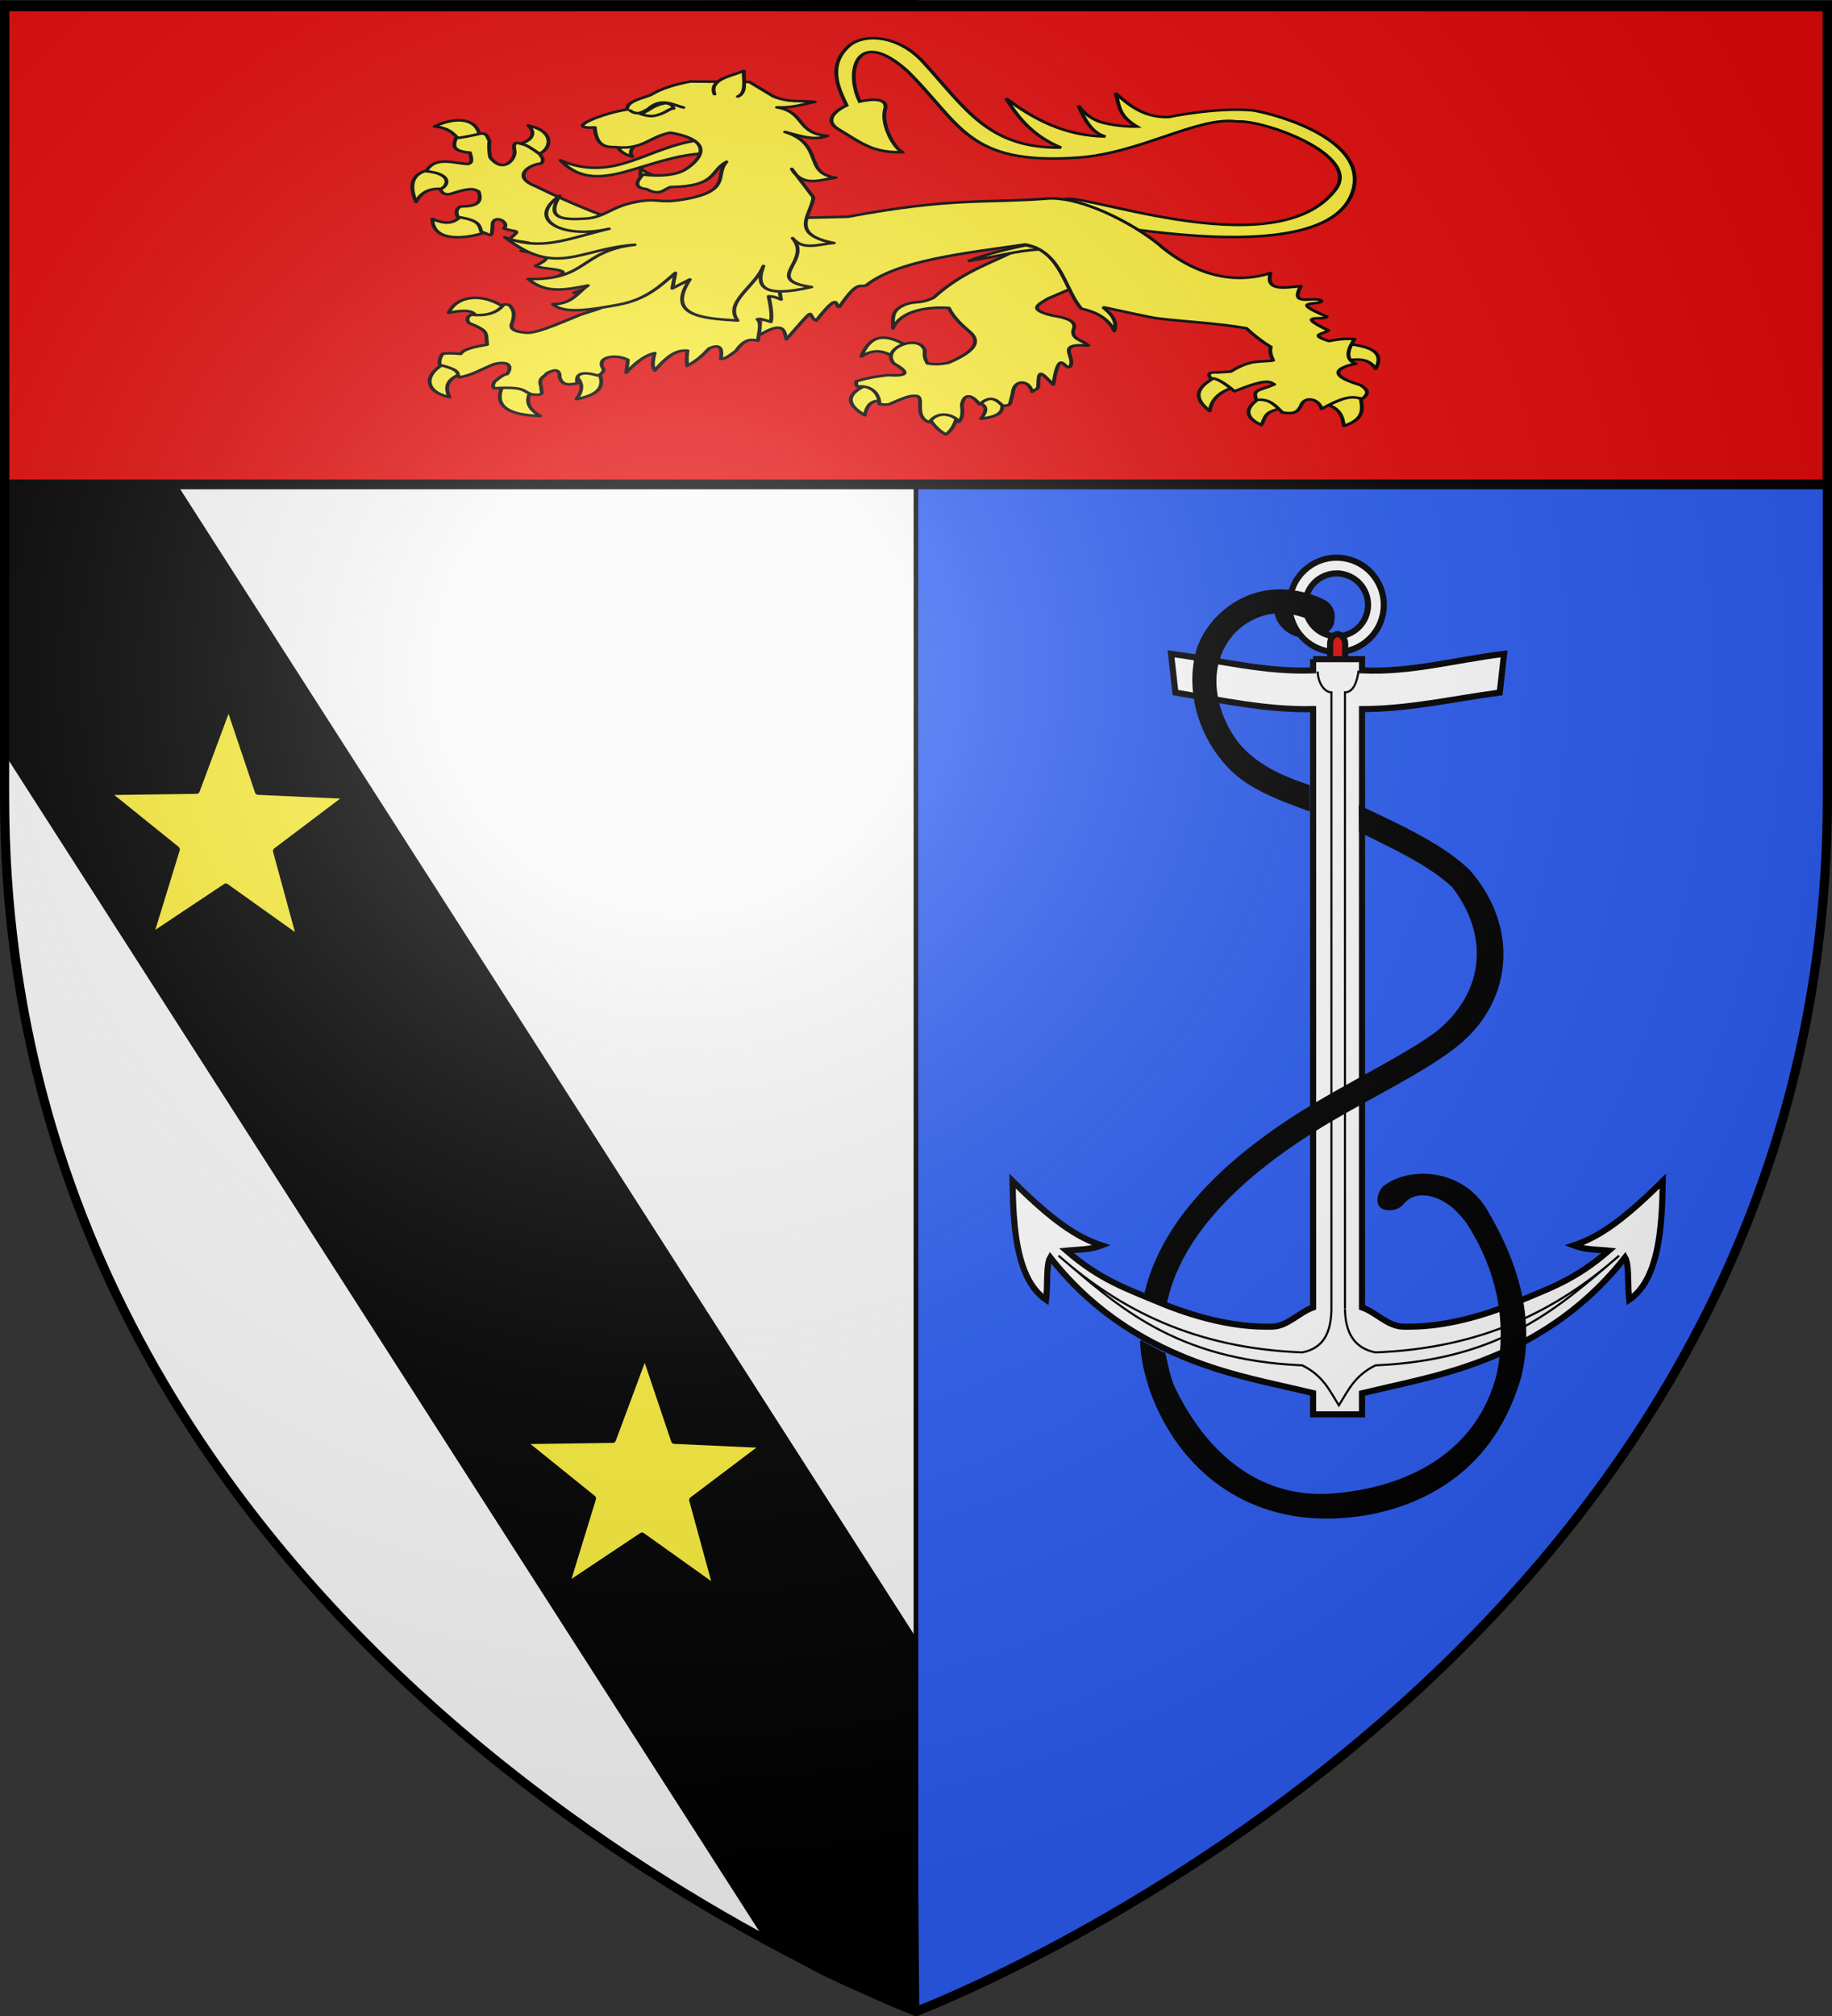 <?xml version="1.0" encoding="UTF-8" standalone="no"?>
<svg
   xmlns:dc="http://purl.org/dc/elements/1.1/"
   xmlns:cc="http://creativecommons.org/ns#"
   xmlns:rdf="http://www.w3.org/1999/02/22-rdf-syntax-ns#"
   xmlns:svg="http://www.w3.org/2000/svg"
   xmlns="http://www.w3.org/2000/svg"
   xmlns:xlink="http://www.w3.org/1999/xlink"
   xmlns:sodipodi="http://sodipodi.sourceforge.net/DTD/sodipodi-0.dtd"
   xmlns:inkscape="http://www.inkscape.org/namespaces/inkscape"
   height="660"
   width="600"
   version="1.0"
   id="svg2"
   sodipodi:version="0.32"
   inkscape:version="0.48.1 r9760"
   sodipodi:docname="Blason Monétay-sur-Allier.svg"
   inkscape:export-filename="/Users/olivier/Desktop/Blason Rouge/Blason_Vide_3D.png"
   inkscape:export-xdpi="144"
   inkscape:export-ydpi="144"
   inkscape:output_extension="org.inkscape.output.svg.inkscape">
  <rect width="100%" height="100%" fill="#333333" stroke="none"/>
  <sodipodi:namedview
     inkscape:window-height="712"
     inkscape:window-width="1024"
     inkscape:pageshadow="2"
     inkscape:pageopacity="0.0"
     guidetolerance="10.0"
     gridtolerance="10.0"
     objecttolerance="10.0"
     borderopacity="1.0"
     bordercolor="#666666"
     pagecolor="#ffffff"
     id="base"
     showgrid="false"
     height="660px"
     inkscape:zoom="0.74830219"
     inkscape:cx="299.91489"
     inkscape:cy="543.89763"
     inkscape:window-x="74"
     inkscape:window-y="1"
     inkscape:current-layer="g2408"
     showguides="true"
     inkscape:guide-bbox="true"
     inkscape:window-maximized="0" />
  <desc
     id="desc4">Flag of Canton of Valais (Wallis)</desc>
  <defs
     id="defs6">
    <inkscape:perspective
       sodipodi:type="inkscape:persp3d"
       inkscape:vp_x="0 : 330 : 1"
       inkscape:vp_y="0 : 1000 : 0"
       inkscape:vp_z="600 : 330 : 1"
       inkscape:persp3d-origin="300 : 220 : 1"
       id="perspective35" />
    <linearGradient
       id="linearGradient2893">
      <stop
         style="stop-color:white;stop-opacity:0.314;"
         offset="0"
         id="stop2895" />
      <stop
         id="stop2897"
         offset="0.19"
         style="stop-color:white;stop-opacity:0.251;" />
      <stop
         style="stop-color:#6b6b6b;stop-opacity:0.125;"
         offset="0.6"
         id="stop2901" />
      <stop
         style="stop-color:black;stop-opacity:0.125;"
         offset="1"
         id="stop2899" />
    </linearGradient>
    <linearGradient
       id="linearGradient2885">
      <stop
         id="stop2887"
         offset="0"
         style="stop-color:white;stop-opacity:1;" />
      <stop
         style="stop-color:white;stop-opacity:1;"
         offset="0.229"
         id="stop2891" />
      <stop
         id="stop2889"
         offset="1"
         style="stop-color:black;stop-opacity:1;" />
    </linearGradient>
    <linearGradient
       id="linearGradient2955">
      <stop
         id="stop2867"
         offset="0"
         style="stop-color:#fd0000;stop-opacity:1;" />
      <stop
         style="stop-color:#e77275;stop-opacity:0.659;"
         offset="0.5"
         id="stop2873" />
      <stop
         style="stop-color:black;stop-opacity:0.323;"
         offset="1"
         id="stop2959" />
    </linearGradient>
    <radialGradient
       inkscape:collect="always"
       xlink:href="#linearGradient2955"
       id="radialGradient2961"
       cx="225.524"
       cy="218.901"
       fx="225.524"
       fy="218.901"
       r="300"
       gradientTransform="matrix(-4.167939e-4,2.183,-1.884,-3.599562e-4,615.597,-289.121)"
       gradientUnits="userSpaceOnUse" />
    <polygon
       id="star"
       transform="scale(53,53)"
       points="0,-1 0.588,0.809 -0.951,-0.309 0.951,-0.309 -0.588,0.809 0,-1 " />
    <clipPath
       id="clip">
      <path
         d="M 0,-200 L 0,600 L 300,600 L 300,-200 L 0,-200 z "
         id="path10" />
    </clipPath>
    <radialGradient
       inkscape:collect="always"
       xlink:href="#linearGradient2955"
       id="radialGradient1911"
       gradientUnits="userSpaceOnUse"
       gradientTransform="matrix(-4.167939e-4,2.183,-1.884,-3.599562e-4,615.597,-289.121)"
       cx="225.524"
       cy="218.901"
       fx="225.524"
       fy="218.901"
       r="300" />
    <radialGradient
       inkscape:collect="always"
       xlink:href="#linearGradient2955"
       id="radialGradient2865"
       gradientUnits="userSpaceOnUse"
       gradientTransform="matrix(0,1.749,-1.593,-1.049767e-7,551.788,-191.29)"
       cx="225.524"
       cy="218.901"
       fx="225.524"
       fy="218.901"
       r="300" />
    <radialGradient
       inkscape:collect="always"
       xlink:href="#linearGradient2955"
       id="radialGradient2871"
       gradientUnits="userSpaceOnUse"
       gradientTransform="matrix(0,1.386,-1.323,-5.741131e-8,-158.082,-109.541)"
       cx="225.524"
       cy="218.901"
       fx="225.524"
       fy="218.901"
       r="300" />
    <radialGradient
       inkscape:collect="always"
       xlink:href="#linearGradient2893"
       id="radialGradient3163"
       gradientUnits="userSpaceOnUse"
       gradientTransform="matrix(1.353,0,0,1.349,-77.629,-85.747)"
       cx="221.445"
       cy="226.331"
       fx="221.445"
       fy="226.331"
       r="300" />
    <inkscape:perspective
       sodipodi:type="inkscape:persp3d"
       inkscape:vp_x="0 : 330 : 1"
       inkscape:vp_y="0 : 1000 : 0"
       inkscape:vp_z="600 : 330 : 1"
       inkscape:persp3d-origin="300 : 220 : 1"
       id="perspective2876" />
    <linearGradient
       id="linearGradient2878">
      <stop
         style="stop-color:#ffffff;stop-opacity:0.314"
         offset="0"
         id="stop2880" />
      <stop
         style="stop-color:#ffffff;stop-opacity:0.251"
         offset="0.19"
         id="stop2882" />
      <stop
         style="stop-color:#6b6b6b;stop-opacity:0.125"
         offset="0.6"
         id="stop2884" />
      <stop
         style="stop-color:#000000;stop-opacity:0.125"
         offset="1"
         id="stop2886" />
    </linearGradient>
    <radialGradient
       cx="285.186"
       cy="200.448"
       r="300"
       fx="285.186"
       fy="200.448"
       id="radialGradient2888"
       xlink:href="#linearGradient2893"
       gradientUnits="userSpaceOnUse"
       gradientTransform="matrix(1.551,0,0,1.35,-227.894,-51.264)" />
    <inkscape:perspective
       sodipodi:type="inkscape:persp3d"
       inkscape:vp_x="0 : 330 : 1"
       inkscape:vp_y="0 : 1000 : 0"
       inkscape:vp_z="600 : 330 : 1"
       inkscape:persp3d-origin="300 : 220 : 1"
       id="perspective204" />
    <linearGradient
       id="linearGradient3353">
      <stop
         style="stop-color:#ffffff;stop-opacity:0.314"
         offset="0"
         id="stop3355" />
      <stop
         style="stop-color:#ffffff;stop-opacity:0.251"
         offset="0.19"
         id="stop3357" />
      <stop
         style="stop-color:#6b6b6b;stop-opacity:0.125"
         offset="0.6"
         id="stop3359" />
      <stop
         style="stop-color:#000000;stop-opacity:0.125"
         offset="1"
         id="stop3361" />
    </linearGradient>
    <radialGradient
       cx="285.186"
       cy="200.448"
       r="300"
       fx="285.186"
       fy="200.448"
       id="radialGradient11919"
       xlink:href="#linearGradient2893"
       gradientUnits="userSpaceOnUse"
       gradientTransform="matrix(1.551,0,0,1.35,-227.894,-51.264)" />
    <inkscape:perspective
       id="perspective28"
       inkscape:persp3d-origin="174.71129 : 121.64757 : 1"
       inkscape:vp_z="349.42258 : 182.47136 : 1"
       inkscape:vp_y="0 : 1000 : 0"
       inkscape:vp_x="0 : 182.47136 : 1"
       sodipodi:type="inkscape:persp3d" />
    <inkscape:perspective
       id="perspective14"
       inkscape:persp3d-origin="372.04724 : 350.78739 : 1"
       inkscape:vp_z="744.09448 : 526.18109 : 1"
       inkscape:vp_y="0 : 1000 : 0"
       inkscape:vp_x="0 : 526.18109 : 1"
       sodipodi:type="inkscape:persp3d" />
    <radialGradient
       r="300"
       fy="226.331"
       fx="221.445"
       cy="226.331"
       cx="221.445"
       gradientTransform="matrix(1.353,0,0,1.349,-77.629,-85.747)"
       gradientUnits="userSpaceOnUse"
       id="radialGradient4883"
       xlink:href="#linearGradient2893"
       inkscape:collect="always" />
    <radialGradient
       r="300"
       fy="218.901"
       fx="225.524"
       cy="218.901"
       cx="225.524"
       gradientTransform="matrix(0,1.386,-1.323,-5.741131e-8,-158.082,-109.541)"
       gradientUnits="userSpaceOnUse"
       id="radialGradient4881"
       xlink:href="#linearGradient2955"
       inkscape:collect="always" />
    <radialGradient
       r="300"
       fy="218.901"
       fx="225.524"
       cy="218.901"
       cx="225.524"
       gradientTransform="matrix(0,1.749,-1.593,-1.049767e-7,551.788,-191.29)"
       gradientUnits="userSpaceOnUse"
       id="radialGradient4879"
       xlink:href="#linearGradient2955"
       inkscape:collect="always" />
    <radialGradient
       r="300"
       fy="218.901"
       fx="225.524"
       cy="218.901"
       cx="225.524"
       gradientTransform="matrix(-4.167939e-4,2.183,-1.884,-3.599562e-4,615.597,-289.121)"
       gradientUnits="userSpaceOnUse"
       id="radialGradient4877"
       xlink:href="#linearGradient2955"
       inkscape:collect="always" />
    <clipPath
       id="clipPath4873">
      <path
         id="path4875"
         d="M 0,-200 L 0,600 L 300,600 L 300,-200 L 0,-200 z " />
    </clipPath>
    <polygon
       points="0,-1 0.588,0.809 -0.951,-0.309 0.951,-0.309 -0.588,0.809 0,-1 "
       transform="scale(53,53)"
       id="polygon4871" />
    <radialGradient
       gradientUnits="userSpaceOnUse"
       gradientTransform="matrix(-4.167939e-4,2.183,-1.884,-3.599562e-4,615.597,-289.121)"
       r="300"
       fy="218.901"
       fx="225.524"
       cy="218.901"
       cx="225.524"
       id="radialGradient4869"
       xlink:href="#linearGradient2955"
       inkscape:collect="always" />
    <linearGradient
       id="linearGradient4861">
      <stop
         style="stop-color:#fd0000;stop-opacity:1;"
         offset="0"
         id="stop4863" />
      <stop
         id="stop4865"
         offset="0.5"
         style="stop-color:#e77275;stop-opacity:0.659;" />
      <stop
         id="stop4867"
         offset="1"
         style="stop-color:black;stop-opacity:0.323;" />
    </linearGradient>
    <linearGradient
       id="linearGradient4853">
      <stop
         style="stop-color:white;stop-opacity:1;"
         offset="0"
         id="stop4855" />
      <stop
         id="stop4857"
         offset="0.229"
         style="stop-color:white;stop-opacity:1;" />
      <stop
         style="stop-color:black;stop-opacity:1;"
         offset="1"
         id="stop4859" />
    </linearGradient>
    <linearGradient
       id="linearGradient4843">
      <stop
         id="stop4845"
         offset="0"
         style="stop-color:white;stop-opacity:0.314;" />
      <stop
         style="stop-color:white;stop-opacity:0.251;"
         offset="0.19"
         id="stop4847" />
      <stop
         id="stop4849"
         offset="0.6"
         style="stop-color:#6b6b6b;stop-opacity:0.125;" />
      <stop
         id="stop4851"
         offset="1"
         style="stop-color:black;stop-opacity:0.125;" />
    </linearGradient>
    <inkscape:perspective
       id="perspective41"
       inkscape:persp3d-origin="300 : 220 : 1"
       inkscape:vp_z="600 : 330 : 1"
       inkscape:vp_y="0 : 1000 : 0"
       inkscape:vp_x="0 : 330 : 1"
       sodipodi:type="inkscape:persp3d" />
    <inkscape:perspective
       id="perspective10"
       inkscape:persp3d-origin="372.04724 : 350.78739 : 1"
       inkscape:vp_z="744.09448 : 526.18109 : 1"
       inkscape:vp_y="0 : 1000 : 0"
       inkscape:vp_x="0 : 526.18109 : 1"
       sodipodi:type="inkscape:persp3d" />
    <radialGradient
       r="300"
       fy="226.331"
       fx="221.445"
       cy="226.331"
       cx="221.445"
       gradientTransform="matrix(1.353,0,0,1.349,-2142.719,-898.342)"
       gradientUnits="userSpaceOnUse"
       id="radialGradient2472"
       xlink:href="#linearGradient2893-3"
       inkscape:collect="always" />
    <radialGradient
       r="300"
       fy="226.331"
       fx="221.445"
       cy="226.331"
       cx="221.445"
       gradientTransform="matrix(1.353,0,0,1.349,-77.629,-85.747)"
       gradientUnits="userSpaceOnUse"
       id="radialGradient3163-7"
       xlink:href="#linearGradient2893-3"
       inkscape:collect="always" />
    <linearGradient
       id="linearGradient2893-3">
      <stop
         id="stop2895-1"
         offset="0"
         style="stop-color:white;stop-opacity:0.314;" />
      <stop
         style="stop-color:white;stop-opacity:0.251;"
         offset="0.19"
         id="stop2897-0" />
      <stop
         id="stop2901-1"
         offset="0.6"
         style="stop-color:#6b6b6b;stop-opacity:0.125;" />
      <stop
         id="stop2899-0"
         offset="1"
         style="stop-color:black;stop-opacity:0.125;" />
    </linearGradient>
    <inkscape:perspective
       id="perspective35-1"
       inkscape:persp3d-origin="300 : 220 : 1"
       inkscape:vp_z="600 : 330 : 1"
       inkscape:vp_y="0 : 1000 : 0"
       inkscape:vp_x="0 : 330 : 1"
       sodipodi:type="inkscape:persp3d" />
    <inkscape:perspective
       id="perspective22859"
       inkscape:persp3d-origin="372.04724 : 350.78739 : 1"
       inkscape:vp_z="744.09448 : 526.18109 : 1"
       inkscape:vp_y="0 : 1000 : 0"
       inkscape:vp_x="0 : 526.18109 : 1"
       sodipodi:type="inkscape:persp3d" />
    <inkscape:perspective
       id="perspective43"
       inkscape:persp3d-origin="313.28882 : 129.89576 : 1"
       inkscape:vp_z="626.57764 : 194.84364 : 1"
       inkscape:vp_y="0 : 1000 : 0"
       inkscape:vp_x="0 : 194.84364 : 1"
       sodipodi:type="inkscape:persp3d" />
  </defs>
  <g
     inkscape:groupmode="layer"
     id="layer3"
     inkscape:label="Fond écu"
     style="display:inline">
    <path
       id="path2855"
       style="fill:#f9f9f9;fill-opacity:1;fill-rule:evenodd;stroke:#000000;stroke-width:1.5;stroke-linecap:butt;stroke-linejoin:miter;stroke-opacity:1;stroke-miterlimit:4;stroke-dasharray:none"
       d="M 300,658.5 C 300,383.106 300,330.702 300,0.589 L 1.5,2.176 L 1.5,260.728 C 1.5,546.18 300,658.5 300,658.5 z"
       sodipodi:nodetypes="ccccc" />
    <g
       transform="matrix(1.455,0,0,1.378,-185.073,-415.312)"
       id="g3371"
       inkscape:label="Calque 1" />
    <path
       id="path4935"
       style="fill:#2b5df2;fill-opacity:1;fill-rule:evenodd;stroke:#000000;stroke-width:1.5;stroke-linecap:butt;stroke-linejoin:miter;stroke-miterlimit:4;stroke-dasharray:none;stroke-opacity:1;display:inline"
       d="M 300,659.25 C 300,383.856 300,331.452 300,1.339 L 598.5,2.926 L 598.5,261.478 C 598.5,546.93 300,659.25 300,659.25 z"
       sodipodi:nodetypes="ccccc" />
    <g
       id="layer1-0"
       inkscape:label="Calque 1"
       transform="matrix(1,0,0,1.067,0.004,-418.523)"
       style="fill:#e20909">
      <path
         id="rect2383"
         d="m 1.496,393.858 597.008,0 0,147.008 -597.008,0 0,-147.008 z"
         style="fill:#e20909;fill-opacity:1;fill-rule:nonzero;stroke:#020000;stroke-width:3;stroke-linecap:butt;stroke-miterlimit:4;stroke-opacity:1;stroke-dasharray:none"
         inkscape:connector-curvature="0" />
    </g>
    <g
       id="g150365"
       transform="translate(139.655,-135.319)">
      <g
         style="display:inline"
         inkscape:label="Fond écu"
         id="layer3-9" />
      <g
         inkscape:label="Meubles"
         id="layer4-4">
        <g
           id="g2408">
          <path
             style="fill:#000000;fill-rule:evenodd;stroke:#000000;stroke-width:1px;stroke-linecap:butt;stroke-linejoin:miter;stroke-opacity:1"
             d="m 278.274,335.496 c -0.027,3.367 4.311,8.52 10.218,8.135 0,0 6.647,-1.091 6.647,-1.587 0,-0.496 -7.738,-5.853 -7.738,-5.853 l -9.127,-0.694 z"
             id="path18538"
             sodipodi:nodetypes="ccscc"
             inkscape:connector-curvature="0" />
          <path
             style="fill:#ffffff;fill-opacity:1;stroke:#000000;stroke-width:2;stroke-miterlimit:4;stroke-opacity:1;stroke-dasharray:none"
             d="m 297.549,317.896 c -6.298,0.234 -12.093,4.341 -14.152,10.681 -2.635,8.115 1.827,16.846 9.942,19.481 l 0.022,0 c 8.11,2.618 16.804,-1.836 19.436,-9.942 2.635,-8.115 -1.805,-16.824 -9.92,-19.459 -1.775,-0.576 -3.566,-0.827 -5.329,-0.761 z m 0.694,5.15 c 1.012,0.012 2.032,0.186 3.045,0.515 5.402,1.754 8.36,7.563 6.606,12.965 -1.752,5.396 -7.543,8.349 -12.943,6.606 l -0.022,0 c -5.402,-1.754 -8.36,-7.563 -6.606,-12.965 1.425,-4.389 5.534,-7.174 9.92,-7.121 z"
             id="path9689"
             inkscape:connector-curvature="0" />
          <rect
             rx="2.461"
             ry="3.083"
             y="342.926"
             x="295.979"
             height="10.189"
             width="4.923"
             id="rect13605"
             style="fill:#e20909;fill-opacity:1;stroke:#000000;stroke-width:2;stroke-miterlimit:4;stroke-opacity:1;stroke-dasharray:none" />
          <path
             style="fill:#ffffff;fill-opacity:1;stroke:#000000;stroke-width:2;stroke-miterlimit:4;stroke-opacity:1;stroke-dasharray:none"
             d="m 290.411,351.112 0,3.68 c -15.886,0.625 -30.649,-3.326 -46.534,-5.415 l 1.425,12.674 c 15.41,2.536 29.699,5.764 45.109,5.415 l 0,195.87 c -4.728,1.699 -8.3,6.136 -13.347,6.302 -0.796,0.026 -1.618,0.006 -2.42,0 -0.802,-0.006 -1.612,-0.013 -2.42,-0.05 -11.307,-0.516 -23.062,-3.98 -33.627,-8.47 -9.298,-3.952 -18.033,-6.836 -28.989,-16.359 3.389,-0.363 7.632,-0.207 11.495,-1.714 -0.64,-0.207 -1.281,-0.459 -1.916,-0.706 -1.904,-0.739 -3.788,-1.62 -5.647,-2.672 -7.435,-4.217 -14.536,-10.734 -21.578,-17.696 0.061,3.527 0.137,7.308 0.403,11.091 0.661,9.462 2.386,18.953 7.26,24.754 0.488,0.58 1.01,1.111 1.563,1.613 0.56,0.512 1.132,0.988 1.765,1.412 0.542,-4.836 0.091,-9.84 0.907,-12.705 0.058,-0.18 0.084,-0.393 0.151,-0.555 0.085,-0.221 0.194,-0.42 0.303,-0.605 15.767,20.095 35.512,30.47 54.449,36.501 10.523,3.351 20.792,5.321 31.648,7.915 l 0,6.957 16.008,0 0,-6.907 c 10.873,-2.601 21.157,-4.608 31.698,-7.966 18.937,-6.031 38.682,-16.406 54.449,-36.501 0.108,0.185 0.217,0.384 0.303,0.605 0.067,0.162 0.093,0.374 0.151,0.555 0.817,2.865 0.365,7.869 0.907,12.705 0.632,-0.423 1.204,-0.9 1.765,-1.412 0.553,-0.502 1.075,-1.033 1.563,-1.613 4.874,-5.802 6.599,-15.293 7.26,-24.754 0.266,-3.783 0.342,-7.564 0.403,-11.091 -7.042,6.962 -14.143,13.479 -21.578,17.696 -1.859,1.052 -3.743,1.933 -5.647,2.672 -0.635,0.246 -1.276,0.499 -1.916,0.706 3.863,1.508 8.106,1.352 11.495,1.714 -10.956,9.523 -19.691,12.407 -28.989,16.359 -10.565,4.49 -22.32,7.954 -33.627,8.47 -0.808,0.037 -1.618,0.044 -2.42,0.05 -0.802,0.006 -1.624,0.026 -2.42,0 -5.059,-0.166 -8.658,-4.612 -13.397,-6.302 l 0,-195.87 c 15.41,-0.01 29.699,-3.356 45.109,-5.415 l 1.425,-12.674 c -15.886,1.935 -30.649,6.18 -46.534,5.415 l 0,-3.68 -16.008,0 z"
             id="rect9685"
             sodipodi:nodetypes="ccccccssssccscccssccscsccccscsccsscccsccssssccccccc"
             inkscape:connector-curvature="0" />
          <path
             style="fill:#ffffff;fill-rule:evenodd;stroke:#000000;stroke-width:0.7;stroke-linecap:butt;stroke-linejoin:miter;stroke-miterlimit:4;stroke-opacity:1;stroke-dasharray:none"
             d="m 296.407,563.82 0,0.285 c -0.175,7.456 -2.555,12.583 -9.562,13.966 -35.147,-1.337 -59.637,-13.935 -79.807,-31.673 19.403,16.486 37.959,34.106 79.807,35.913 6.845,3.356 8.978,8.282 11.992,13.111 3.015,-4.829 5.148,-9.756 11.992,-13.111 41.848,-1.807 60.404,-19.427 79.807,-35.913 -20.17,17.738 -44.66,30.337 -79.807,31.673 -7.007,-1.383 -9.814,-6.51 -9.989,-13.966 l 0,-0.285 m 0,-0.125 0,-201.717 c 2.944,-0.01 4.033,-3.897 4.46,-7.117 m -8.894,209.237 0,-202.12 c -2.404,-0.021 -4.462,-3.328 -4.503,-6.832"
             id="path11658"
             sodipodi:nodetypes="ccccccccccccccccc"
             inkscape:connector-curvature="0" />
          <path
             style="fill:#000000;fill-opacity:1;fill-rule:evenodd;stroke:#000000;stroke-width:1;stroke-linecap:butt;stroke-linejoin:miter;stroke-miterlimit:4;stroke-opacity:1;stroke-dasharray:none"
             d="m 241.996,561.998 c 0.18,-1.019 0.251,-1.048 0.495,-2.051 1.747,-7.205 5.114,-14.022 9.699,-20.54 10.275,-14.605 26.85,-27.396 44.656,-37.781 14.59,-8.51 28.145,-15.014 38.406,-22.594 20.564,-14.738 22.361,-40.234 5.906,-58.719 -5.898,-5.602 -14.139,-10.501 -25.583,-16.023 -3.159,-1.524 -6.072,-2.956 -9.737,-4.603 l 0.093,7.732 c 3.385,1.554 6.015,2.898 8.889,4.331 9.899,4.935 16.857,9.253 21.494,13.657 12.194,15.774 11.065,34.746 -5.219,48 -9.404,6.947 -22.912,13.515 -37.781,22.188 -18.32,10.685 -35.647,23.867 -46.844,39.781 -4.78,6.794 -8.407,14.148 -10.435,21.958 -0.238,0.916 -0.313,1.137 -0.506,2.065 m -1.29,14.819 c 0.128,6.029 1.52,11.068 3.357,16.783 9.59,25.748 31.122,41.658 58.934,40.961 16.694,-0.418 32.664,-6.021 44.378,-16.872 7.801,-7.227 13.494,-16.781 17.063,-28.683 4.881,-19.36 -1.056,-37.965 -10.938,-54.656 -5.17,-8.845 -14.262,-12.103 -22.15,-11.632 -4.438,0.265 -8.494,1.711 -11.257,4.007 -1.844,1.87 -3.012,6.748 1.281,6.875 1.526,0.09 3.308,-0.122 4.769,-1.858 3.71,-4.408 9.853,-3.587 15.127,-0.018 2.42,1.637 4.344,3.853 6.322,6.407 9.701,15.191 13.32,31.567 10.031,49.219 -6.42,26.498 -29.859,38.233 -54.679,40.025 -24.82,1.792 -42.339,-14.666 -52.259,-36.056 -0.968,-2.788 -1.697,-5.52 -2.204,-8.199 -0.207,-1.098 -0.377,-1.345 -0.511,-2.425 m 47.341,-177.804 -0.07,-7.573 c -8.902,-3.001 -17.413,-6.767 -23.391,-14.193 -5.92,-7.781 -8.985,-18.724 -5.98,-27.702 1.13,-3.878 3.985,-8.398 8.283,-11.385 5.685,-3.951 13.411,-5.697 23.138,-1.037 0.855,0.41 0.833,1.861 1.719,2.373 0.303,0.62 0.407,1.93 2.713,0.672 0.861,-0.469 1.64,-1.61 1.729,-4.07 0.033,-1.501 -0.507,-3.987 -3.271,-5.337 -5.319,-2.482 -10.455,-3.44 -15.185,-3.257 -5.678,0.22 -10.764,2.102 -14.844,4.938 -5.756,4.001 -9.813,9.657 -11.277,15.457 -3.032,11.976 0.566,25.407 8.7,35.085 6.97,8.66 17.663,12.285 27.735,16.029 z"
             id="path11741"
             sodipodi:nodetypes="csssccsccsccsssscczsccsccsscczcssccccsscscccsccc"
             inkscape:connector-curvature="0" />
          <g
             id="layer1-1"
             inkscape:label="Calque 1"
             transform="matrix(-0.611,0,0,0.952,258.546,-53.123)">
            <path
               sodipodi:nodetypes="ccccccc"
               d="M 649.822,454.534 239.95,864.776 c -23.953,9.64 -34.151,13.214 -79.502,24.499 1.693,-108.852 1.265,-115.084 2.618,-128.424 l 395.154,-395.662 91.781,-0.722 z"
               style="fill:#000000;fill-opacity:1;fill-rule:evenodd;stroke:#000000;stroke-width:3;stroke-linecap:butt;stroke-linejoin:miter;stroke-miterlimit:4;stroke-opacity:1;stroke-dasharray:none;display:inline"
               id="path2855-7"
               inkscape:connector-curvature="0" />
          </g>
          <path
             sodipodi:type="star"
             style="fill:#fcef3c;fill-opacity:1;stroke:#000000;stroke-width:3;stroke-linecap:round;stroke-linejoin:round;stroke-miterlimit:4;stroke-opacity:1;stroke-dasharray:none"
             id="path160157"
             sodipodi:sides="5"
             sodipodi:cx="-200.45378"
             sodipodi:cy="148.17468"
             sodipodi:r1="60.432373"
             sodipodi:r2="24.642847"
             sodipodi:arg1="0.95825877"
             sodipodi:arg2="1.5865773"
             inkscape:flatsided="false"
             inkscape:rounded="0"
             inkscape:randomized="0"
             d="m -165.708,197.62 -35.134,-24.805 -35.899,23.684 12.734,-41.08 -33.619,-26.824 43.004,-0.583 15.122,-40.262 13.844,40.719 42.965,1.94 -34.448,25.749 z"
             transform="matrix(0.695,0,0,0.702,73.893,304.294)"
             inkscape:transform-center-x="-0.20477338"
             inkscape:transform-center-y="-3.8539203" />
          <use
             x="0"
             y="0"
             xlink:href="#path160157"
             inkscape:transform-center-x="-0.20477338"
             inkscape:transform-center-y="-3.8539203"
             id="use160159"
             transform="translate(136.309,212.481)"
             width="600"
             height="660" />
          <g
             id="g163167"
             transform="matrix(0.507,0,0,0.335,-5.234,147.414)"
             style="fill:#fcef3c">
            <path
               sodipodi:nodetypes="csccccsccccsscscsccscscc"
               id="path2307"
               style="fill:#fcef3c;fill-opacity:1;fill-rule:evenodd;stroke:#000000;stroke-width:2.5;stroke-linecap:butt;stroke-linejoin:miter;stroke-miterlimit:4;stroke-opacity:1;stroke-dasharray:none;display:inline"
               d="m 467.945,188.603 c -0.409,-2.551 127.49,34.137 141.087,-39.19 8.843,-47.689 -45.944,-72.68 -64.605,-77.59 -23.517,-3.47 -54.788,6.486 -54.788,6.486 -15.599,0.519 -25.141,-11.043 -34.245,-23.478 2.752,10.749 0.908,21.057 13.923,32.793 0,0 -10.915,0.455 -21.731,-3.713 -10.816,-4.168 -16.136,-16.967 -16.136,-16.967 4.169,14.637 9.1,27.195 17.475,30.369 -26.025,-0.598 -45.984,-16.619 -64.135,-37.239 7.876,19.392 17.766,37.056 35.407,48.062 -46.883,0.948 -61.55,-38.37 -89.015,-83.702 C 314.995,-2.284 292.428,-3.772 283.015,9.159 269.39,27.878 276.325,50.038 281.783,66.938 c 0,0 -18.08,11.789 -5.186,23.386 14.954,13.45 21.968,23.274 42.207,22.273 -3.653,1.796 -15.367,-24.333 -12.162,-42.129 2.58,-14.327 -16.404,-7.349 -16.404,-7.349 -9.747,-30.943 -1.326,-73.118 30.454,-30.221 34.742,51.521 38.569,92.58 110.422,85.033 40.809,-4.286 77.828,-40.692 102.959,-35.299 17.231,-1.777 80.396,32.611 63.427,66.589 -39.445,78.986 -174.186,-4.596 -175.773,10.985 l 46.218,28.397 z"
               inkscape:connector-curvature="0" />
            <g
               transform="translate(-57.014,-105.425)"
               style="fill:#fcef3c;fill-opacity:1;stroke:#000000;stroke-width:2.5;stroke-linecap:round;stroke-linejoin:round;stroke-miterlimit:4;stroke-opacity:1;stroke-dasharray:none"
               id="layer2-0">
              <g
                 style="fill:#fcef3c;fill-opacity:1;stroke:#000000;stroke-width:2.5;stroke-linecap:round;stroke-linejoin:round;stroke-miterlimit:4;stroke-opacity:1;stroke-dasharray:none"
                 id="g8990">
                <g
                   style="fill:#fcef3c;fill-opacity:1;stroke:#000000;stroke-width:2.5;stroke-linecap:round;stroke-linejoin:round;stroke-miterlimit:4;stroke-opacity:1;stroke-dasharray:none"
                   id="g7203">
                  <path
                     d="m 370.348,418.672 c -0.758,-0.408 10.794,-7.443 8.59,-10.553 -12.166,-10.39 -23.678,-16.2 -30.678,9.572 9.986,-9.293 15.908,-3.68 22.088,0.982 z"
                     style="color:#000000;fill:#fcef3c;fill-opacity:1;fill-rule:nonzero;stroke:#000000;stroke-width:2.5;stroke-linecap:round;stroke-linejoin:round;stroke-miterlimit:4;stroke-opacity:1;stroke-dasharray:none;stroke-dashoffset:0;marker:none;visibility:visible;display:inline;overflow:visible"
                     id="path7195"
                     inkscape:connector-curvature="0" />
                  <path
                     d="m 363.967,461.867 c 1.628,1.905 -2.466,-25.398 -10.799,-17.18 -15.35,9.456 -14.822,19.668 -2.7,30.433 2.354,-16.001 7.956,-14.467 13.498,-13.253 z"
                     style="color:#000000;fill:#fcef3c;fill-opacity:1;fill-rule:nonzero;stroke:#000000;stroke-width:2.5;stroke-linecap:round;stroke-linejoin:round;stroke-miterlimit:4;stroke-opacity:1;stroke-dasharray:none;stroke-dashoffset:0;marker:none;visibility:visible;display:inline;overflow:visible"
                     id="path7197"
                     inkscape:connector-curvature="0" />
                  <path
                     d="m 410.107,474.874 c 1.215,-2.802 -4.352,-5.086 -9.771,-5.373 -5.419,-0.288 -10.689,1.42 -8.882,6.6 3.876,10.774 8.421,15.311 11.289,17.761 2.198,-1.594 6.432,-8.372 7.363,-18.988 z"
                     style="color:#000000;fill:#fcef3c;fill-opacity:1;fill-rule:nonzero;stroke:#000000;stroke-width:2.5;stroke-linecap:round;stroke-linejoin:round;stroke-miterlimit:4;stroke-opacity:1;stroke-dasharray:none;stroke-dashoffset:0;marker:none;visibility:visible;display:inline;overflow:visible"
                     id="path7199"
                     inkscape:connector-curvature="0" />
                  <path
                     d="m 439.313,460.149 c 0.65,-7.009 -20.039,-0.249 -15.707,2.209 4.332,2.458 7.326,5.985 1.963,16.198 17.299,-3.31 13.094,-11.398 13.744,-18.407 z"
                     style="color:#000000;fill:#fcef3c;fill-opacity:1;fill-rule:nonzero;stroke:#000000;stroke-width:2.5;stroke-linecap:round;stroke-linejoin:round;stroke-miterlimit:4;stroke-opacity:1;stroke-dasharray:none;stroke-dashoffset:0;marker:none;visibility:visible;display:inline;overflow:visible"
                     id="path7201"
                     inkscape:connector-curvature="0" />
                </g>
                <path
                   sodipodi:nodetypes="ccccscccccccccccccccccccccscccccccc"
                   d="m 492.857,341.648 -32.143,-42.857 -6.429,10.357 c -18.413,15.916 -38.874,22.983 -59.38,51.176 -8.837,6.413 -11.721,2.676 -18.6,6.886 -8.915,5.455 -7.492,13.316 -7.592,23.008 4.572,-16.176 20.646,-21.584 36.127,-19.943 1.957,6.388 5.952,13.731 12.659,22.266 4.762,6.049 10.444,16.408 -12.857,31.25 -2.605,0.785 -7.158,2.256 -13.571,0.714 -2,-5.01 -2.148,-8.908 -1.786,-12.5 -3.053,-16.933 -29.002,-2.667 -20,12.5 11.418,9.784 7.944,12.577 -3.929,11.429 -6.001,1.082 -12.03,2.197 -20.357,6.071 -0.103,2.008 -0.12,3.929 0.714,5 12.975,-1.524 14.379,13.751 14.286,17.143 1.743,0.4 3.407,0.878 6.071,0.357 13.231,-8.99 14.573,-8.509 18.066,-8.224 5.236,1.901 -2.33,19.984 8.006,25.724 6.519,-13.556 17.544,-5.644 19.122,-0.407 2.651,-3.863 2.493,-10.134 1.949,-16.735 1.913,-14.658 8.578,-6.534 11.429,-0.357 6.71,-8.802 10.286,-5.589 14.766,1.071 3.193,0.455 3.534,-0.033 4.877,-1.429 l 1.786,-10.357 c 0.575,-13.898 10.386,-13.917 12.52,-1.622 1.707,-1.846 3.928,-2.894 3.955,-4.807 0.259,-18.751 1.395,-14.362 9.77,-2.182 4.048,-38.307 7.272,-12.429 10.898,-17.817 3.976,-9.567 -10.244,-22.815 11.786,-20.357 -3.538,-5.327 -12.311,-6.073 -9.286,-17.143 1.134,-7.074 -5.427,-10.116 -13.929,-12.143 -17.708,-6.305 -7.334,-11.964 -3.214,-16.429 l 15.367,-9.98 8.919,-9.663 z"
                   style="color:#000000;fill:#fcef3c;fill-opacity:1;fill-rule:nonzero;stroke:#000000;stroke-width:2.5;stroke-linecap:round;stroke-linejoin:round;stroke-miterlimit:4;stroke-opacity:1;stroke-dasharray:none;stroke-dashoffset:0;marker:none;visibility:visible;display:inline;overflow:visible"
                   id="path2770"
                   inkscape:connector-curvature="0" />
              </g>
            </g>
            <g
               transform="translate(-57.014,-105.425)"
               style="fill:#fcef3c;fill-opacity:1;stroke:#000000;stroke-width:2.5;stroke-linecap:round;stroke-linejoin:round;stroke-miterlimit:4;stroke-opacity:1;stroke-dasharray:none"
               id="g9884">
              <g
                 style="fill:#fcef3c;fill-opacity:1;stroke:#000000;stroke-width:2.5;stroke-linecap:round;stroke-linejoin:round;stroke-miterlimit:4;stroke-opacity:1;stroke-dasharray:none"
                 id="g8094">
                <path
                   d="m 101.78,203.343 c 1.028,2.82 -1.806,3.333 -11.218,5.243 -4.702,-5.94 -6.659,-13.958 -17.946,-15.707 15.228,-10.814 28.246,-6.807 29.164,10.464 z"
                   style="color:#000000;fill:#fcef3c;fill-opacity:1;fill-rule:nonzero;stroke:#000000;stroke-width:2.5;stroke-linecap:round;stroke-linejoin:round;stroke-miterlimit:4;stroke-opacity:1;stroke-dasharray:none;stroke-dashoffset:0;marker:none;visibility:visible;display:inline;overflow:visible"
                   id="path6302"
                   inkscape:connector-curvature="0" />
                <path
                   d="m 137.93,220.613 c 0.035,6.186 -11.614,-7.015 -12.145,-10.283 7.637,-1.404 13.802,-9.664 7.303,-18.323 19.426,6.085 13.916,26.579 4.842,28.606 z"
                   style="color:#000000;fill:#fcef3c;fill-opacity:1;fill-rule:nonzero;stroke:#000000;stroke-width:2.5;stroke-linecap:round;stroke-linejoin:round;stroke-miterlimit:4;stroke-opacity:1;stroke-dasharray:none;stroke-dashoffset:0;marker:none;visibility:visible;display:inline;overflow:visible"
                   id="path7189"
                   inkscape:connector-curvature="0" />
                <path
                   d="m 80.254,254.236 c 8.912,1.745 4.797,-21.627 -7.854,-19.634 -12.65,1.993 -17.447,11.841 -11.78,32.151 3.686,-11.32 10.722,-14.262 19.634,-12.517 z"
                   style="color:#000000;fill:#fcef3c;fill-opacity:1;fill-rule:nonzero;stroke:#000000;stroke-width:2.5;stroke-linecap:round;stroke-linejoin:round;stroke-miterlimit:4;stroke-opacity:1;stroke-dasharray:none;stroke-dashoffset:0;marker:none;visibility:visible;display:inline;overflow:visible"
                   id="path7191"
                   inkscape:connector-curvature="0" />
                <path
                   d="m 106.76,295.468 c -0.457,-12.487 -15.084,-24.72 -15.953,-16.198 -4.11,4.875 -7.407,12.089 -19.634,3.927 0.204,26.901 29.11,16.958 35.587,12.271 z"
                   style="color:#000000;fill:#fcef3c;fill-opacity:1;fill-rule:nonzero;stroke:#000000;stroke-width:2.5;stroke-linecap:round;stroke-linejoin:round;stroke-miterlimit:4;stroke-opacity:1;stroke-dasharray:none;stroke-dashoffset:0;marker:none;visibility:visible;display:inline;overflow:visible"
                   id="path7193"
                   inkscape:connector-curvature="0" />
              </g>
              <path
                 d="m 201.273,362.933 16.668,-58.336 -10.354,-11.869 c -21.133,-8.554 -44.528,-22.764 -69.701,-41.416 -15.869,-9.446 -4.056,-21.346 3.536,-22.223 2.146,-2.813 0.865,-5.861 -1.01,-9.344 -5.15,-5.561 -8.147,-8.492 -10.607,-9.344 -3.083,-0.983 -6.981,-4.486 -5.556,6.061 1.1,7.46 -6.892,23.512 -15.657,6.819 -0.839,-5.722 -0.909,-11.937 -0.505,-16.415 -1.453,-2.756 -1.069,-7.349 -5.556,-7.071 -7.138,2.569 -12.39,3.997 -16.162,4.546 -1.474,6.687 -3.057,12.625 9.091,14.142 0.724,4.757 2.268,10.218 -1.515,11.112 -9.149,-0.696 -20.962,-7.919 -26.769,7.071 16.439,2.322 14.949,13.708 9.091,17.678 1.515,4.882 4.377,6.061 8.586,3.536 12.794,-6.071 13.328,-3.198 16.162,-1.515 2.091,8.47 0.847,14.875 -11.112,14.647 -2.841,1.046 -4.006,5.38 -2.273,10.354 13.729,3.13 13.868,7.692 15.152,14.395 6.599,2.982 6.932,8.39 7.324,-8.334 1.709,-8.835 11.225,-0.474 7.324,5.051 7.449,4.351 11.94,0.292 3.536,10.354 2.422,3.843 25.147,1.351 7.576,11.617 7.824,3.116 26.39,2.204 9.344,14.647 3.871,4.131 31.737,2.396 8.586,13.132 36.038,5.306 22.756,9.118 16.162,13.132 l 23.739,6.566 14.9,1.01 z"
                 style="color:#000000;fill:#fcef3c;fill-opacity:1;fill-rule:nonzero;stroke:#000000;stroke-width:2.5;stroke-linecap:round;stroke-linejoin:round;stroke-miterlimit:4;stroke-opacity:1;stroke-dasharray:none;stroke-dashoffset:0;marker:none;visibility:visible;display:inline;overflow:visible"
                 id="path1883"
                 inkscape:connector-curvature="0" />
            </g>
            <g
               style="fill:#fcef3c;stroke-width:2.5;stroke-miterlimit:4;stroke-dasharray:none"
               transform="translate(-57.014,-105.425)"
               id="g3690">
              <g
                 style="fill:#fcef3c;fill-opacity:1;stroke:#000000;stroke-width:2.5;stroke-linecap:round;stroke-linejoin:round;stroke-miterlimit:4;stroke-opacity:1;stroke-dasharray:none"
                 id="g1896">
                <path
                   d="m 80.5,423.58 c -14.068,9.796 -15.988,27.923 1.718,33.869 -3.656,-11.417 -0.431,-18.85 8.344,-23.07"
                   style="color:#000000;fill:#fcef3c;fill-opacity:1;fill-rule:nonzero;stroke:#000000;stroke-width:2.5;stroke-linecap:round;stroke-linejoin:round;stroke-miterlimit:4;stroke-opacity:1;stroke-dasharray:none;stroke-dashoffset:0;marker:none;visibility:visible;display:inline;overflow:visible"
                   id="path1888"
                   inkscape:connector-curvature="0" />
                <path
                   d="m 117.314,444.196 c -7.071,19.962 0.527,30.677 23.561,31.66 -8.946,-7.875 -9.519,-16.588 -5.399,-25.77"
                   style="color:#000000;fill:#fcef3c;fill-opacity:1;fill-rule:nonzero;stroke:#000000;stroke-width:2.5;stroke-linecap:round;stroke-linejoin:round;stroke-miterlimit:4;stroke-opacity:1;stroke-dasharray:none;stroke-dashoffset:0;marker:none;visibility:visible;display:inline;overflow:visible"
                   id="path1890"
                   inkscape:connector-curvature="0" />
                <path
                   d="m 178.425,432.415 c 5.78,17.185 -2.498,23.436 -14.235,26.997 5.028,-9.914 3.789,-17.321 -0.982,-23.315"
                   style="color:#000000;fill:#fcef3c;fill-opacity:1;fill-rule:nonzero;stroke:#000000;stroke-width:2.5;stroke-linecap:round;stroke-linejoin:round;stroke-miterlimit:4;stroke-opacity:1;stroke-dasharray:none;stroke-dashoffset:0;marker:none;visibility:visible;display:inline;overflow:visible"
                   id="path1892"
                   inkscape:connector-curvature="0" />
                <path
                   d="m 118.541,370.568 c -14.281,-15.274 -31.368,-13.028 -36.814,4.418 13.159,-3.965 16.864,-0.964 17.671,4.172"
                   style="color:#000000;fill:#fcef3c;fill-opacity:1;fill-rule:nonzero;stroke:#000000;stroke-width:2.5;stroke-linecap:round;stroke-linejoin:round;stroke-miterlimit:4;stroke-opacity:1;stroke-dasharray:none;stroke-dashoffset:0;marker:none;visibility:visible;display:inline;overflow:visible"
                   id="path1894"
                   inkscape:connector-curvature="0" />
              </g>
              <g
                 style="fill:#fcef3c;fill-opacity:1;stroke:#000000;stroke-width:2.5;stroke-linecap:round;stroke-linejoin:round;stroke-miterlimit:4;stroke-opacity:1;stroke-dasharray:none"
                 id="g2799">
                <path
                   d="m 578.764,436.46 c -11.202,8.898 -18.864,18.779 -5.38,34.535 0.877,-11.712 6.702,-19.467 16.834,-23.775"
                   style="color:#000000;fill:#fcef3c;fill-opacity:1;fill-rule:nonzero;stroke:#000000;stroke-width:2.5;stroke-linecap:round;stroke-linejoin:round;stroke-miterlimit:4;stroke-opacity:1;stroke-dasharray:none;stroke-dashoffset:0;marker:none;visibility:visible;display:inline;overflow:visible"
                   id="path2791"
                   inkscape:connector-curvature="0" />
                <path
                   d="m 606.705,457.285 c -10.152,9.774 -12.028,19.032 0,27.42 2.586,-6.536 1.416,-14.805 15.272,-16.139"
                   style="color:#000000;fill:#fcef3c;fill-opacity:1;fill-rule:nonzero;stroke:#000000;stroke-width:2.5;stroke-linecap:round;stroke-linejoin:round;stroke-miterlimit:4;stroke-opacity:1;stroke-dasharray:none;stroke-dashoffset:0;marker:none;visibility:visible;display:inline;overflow:visible"
                   id="path2793"
                   inkscape:connector-curvature="0" />
                <path
                   d="m 647.661,463.879 c 9.867,4.063 11.572,12.615 12.322,21.693 15.656,-7.733 11.18,-19.818 10.586,-31.064"
                   style="color:#000000;fill:#fcef3c;fill-opacity:1;fill-rule:nonzero;stroke:#000000;stroke-width:2.5;stroke-linecap:round;stroke-linejoin:round;stroke-miterlimit:4;stroke-opacity:1;stroke-dasharray:none;stroke-dashoffset:0;marker:none;visibility:visible;display:inline;overflow:visible"
                   id="path2795"
                   inkscape:connector-curvature="0" />
                <path
                   d="m 661.891,421.708 c 8.446,-2.408 15.201,-0.974 18.569,8.156 6.175,-16.489 -3.586,-22.239 -18.569,-24.47"
                   style="color:#000000;fill:#fcef3c;fill-opacity:1;fill-rule:nonzero;stroke:#000000;stroke-width:2.5;stroke-linecap:round;stroke-linejoin:round;stroke-miterlimit:4;stroke-opacity:1;stroke-dasharray:none;stroke-dashoffset:0;marker:none;visibility:visible;display:inline;overflow:visible"
                   id="path2797"
                   inkscape:connector-curvature="0" />
              </g>
              <path
                 sodipodi:nodetypes="ccccccccsscccccccccccccccccccccccccccssccccccccccccccccccccccccccccccccccccc"
                 d="m 282.012,397.293 c 17.206,-16.071 16.41,-3.242 17.87,3.59 21.238,-36.139 12.325,-23.499 19.263,-18.222 16.258,-31.024 11.562,-12.704 14.925,-13.363 12.566,-27.64 12.983,-18.191 17.528,-21.346 20.613,-24.297 62.791,-31.04 102.564,-39.741 23.718,6.914 25.564,45.282 36.359,62.812 4.452,1.422 16.551,6.07 21.153,21.785 3.689,-15.717 -10.567,-24.301 -5.852,-22.89 4.715,1.41 28.668,9.589 33.466,10.474 19.199,3.541 38.799,4.618 57.7,9.73 4.645,6.487 9.763,12.658 15.792,18.222 -0.907,4.682 0.187,8.964 1.562,13.189 -8.449,2.205 -13.955,-1.722 -27.42,10.933 l -9.024,0.868 c -5.875,-0.47 -5.757,2.233 -3.818,5.9 3.089,-1.089 8.486,3.879 15.272,12.495 21.893,-13.512 22.976,-8.956 25.684,-6.768 -9.56,6.433 -14.444,4.45 -11.454,15.272 8.869,-1.757 12.367,6.153 16.834,12.322 4.229,0.33 8.723,2.425 11.627,-6.074 2.373,-11.079 11.923,-7.569 13.536,2.43 18.63,-15.488 20.921,-10.825 26.378,-10.065 5.276,-5.533 2.647,-9.484 -1.215,-13.189 -27.274,-12.21 -8.079,-19.613 -3.124,-20.825 -6.159,-3.773 -6.103,-12.02 -0.694,-24.122 -3.989,-0.175 -6.767,-1.002 -16.487,1.909 -14.084,-6.399 -2.202,-7.332 -0.521,-10.413 -23.581,-17.185 -0.966,-9.173 -1.041,-13.536 -26.297,-16.702 -3.449,-10.695 -3.297,-15.272 -4.086,-5.458 -21.226,6.863 -13.363,-14.404 -10.487,1.326 -22.911,5.402 -19.61,-12.842 -10.491,5.056 -37.185,14.393 -69.417,-24.47 -13.363,-18.222 -48.439,-49.292 -73.409,-48.418 -41.487,4.936 -62.001,-1.421 -130.157,17.875 l -107.943,3.991 -25.858,2.256 c 0.56,47.988 -11.049,72.022 -26.954,83.635 -0.785,0.573 -11.118,5.294 -11.931,5.795 -15.852,9.766 -29.887,19.491 -36.433,17.471 -7.442,-1.036 -9.443,-4.52 -7.636,-9.718 0.866,-4.57 1.419,-9.077 0,-13.189 -1.23,-1.97 -0.916,-5.098 -5.553,-4.512 -4.433,8.873 -11.771,11.357 -20.825,10.065 -2.256,0.99 -3.683,4.274 -1.735,7.983 13.498,8.258 10.702,9.684 11.801,21.172 -7.633,2.101 -15.248,4.212 -17.007,9.024 -4.196,-0.394 -8.497,-0.944 -11.801,0 -1.651,3.801 -2.395,7.421 -1.735,10.76 14.795,5.821 10.357,8.436 12.495,12.148 8.331,-1.85 15.062,-8.496 22.561,-12.842 11.739,-4.395 10.986,4.936 8.33,9.718 -2.661,0.476 -5.322,4.17 -7.983,7.289 -1.606,3.689 -1.004,5.17 -0.347,6.595 21.034,-1.986 18.334,3.281 24.296,5.9 10.127,2.074 5.252,-4.035 6.248,-6.942 -2.475,-9.233 1.781,-9.716 3.471,-13.536 3.155,-2.636 8.591,-6.279 8.33,3.818 1.691,8.652 6.608,7.164 11.454,5.9 -1.521,-10.188 3.614,-11.78 13.189,-7.636 1.871,-0.97 3.33,-2.626 3.818,-5.9 -5.774,-12.783 8.115,-15.527 15.619,-9.371 l -1.041,12.495 c 7.389,-12.276 13.778,-17.752 18.396,-19.09 -1.507,7.391 -1.729,13.315 0,17.007 10.553,-18.712 16.079,-19.832 21.172,-19.437 -0.799,6.684 -0.408,10.393 -0.347,14.925 6.784,-5.377 10.63,-11.175 14.23,-17.007 7.738,-5.39 8.623,0.761 7.636,10.065 2.084,0.419 4.948,-2.228 9.718,-7.636 5.47,-11.571 9.335,-11.877 14.23,-10.065 0.495,-7.097 2.727,-17.665 -0.347,-20.825 1.219,-1.533 5.283,0.918 8.677,2.43 1.038,-6.529 -0.167,-15.749 -1.388,-24.99 3.655,0.047 5.639,1.765 7.983,3.124 -0.915,-8.678 -1.89,-17.136 -4.165,-20.825"
                 style="color:#000000;fill:#fcef3c;fill-opacity:1;fill-rule:nonzero;stroke:#000000;stroke-width:2.5;stroke-linecap:round;stroke-linejoin:round;stroke-miterlimit:4;stroke-opacity:1;stroke-dasharray:none;stroke-dashoffset:0;marker:none;visibility:visible;display:inline;overflow:visible"
                 id="path13442"
                 inkscape:connector-curvature="0" />
            </g>
            <path
               sodipodi:nodetypes="cccc"
               id="path1917"
               d="m 405.916,207.589 c -3.295,-2.606 -1.555,-1.657 -8.463,-4.024 -11.143,3.428 -25.263,8.654 -37.263,15.511 21.428,-5.299 30.298,-9.773 45.726,-11.487 z"
               style="fill:#fcef3c;fill-opacity:1;fill-rule:evenodd;stroke:#000000;stroke-width:2.5;stroke-linecap:butt;stroke-linejoin:miter;stroke-miterlimit:4;stroke-opacity:1;stroke-dasharray:none"
               inkscape:connector-curvature="0" />
            <g
               style="fill:#fcef3c;stroke-width:1.69;stroke-miterlimit:4;stroke-dasharray:none"
               transform="matrix(1.457,-0.26,0.26,1.457,-57.208,80.353)"
               id="g2235">
              <path
                 d="m 130.005,65.064 c 0.468,-2.78 -0.012,-4.751 1.44,-8.37 1.784,3.758 5.171,5.463 7.892,8.022"
                 style="fill:#fcef3c;fill-rule:evenodd;stroke:#000000;stroke-width:1.69;stroke-linecap:round;stroke-linejoin:round;stroke-miterlimit:4;stroke-opacity:1;stroke-dasharray:none"
                 id="path2476"
                 inkscape:connector-curvature="0" />
              <path
                 d="m 160.416,42.561 c -23.462,-0.176 -41.958,21.739 -62.677,2.503 11.405,27.863 36.797,3.248 63.636,6.609 l -0.96,-9.112 z"
                 style="fill:#fcef3c;fill-opacity:1;fill-rule:evenodd;stroke:#000000;stroke-width:1.69;stroke-linecap:round;stroke-linejoin:round;stroke-miterlimit:4;stroke-opacity:1;stroke-dasharray:none"
                 id="path3447"
                 inkscape:connector-curvature="0" />
              <path
                 d="m 123.809,39.883 c 0.164,3.484 2.049,6.212 5.276,8.351 -1.369,-4.462 2.281,-6.768 4.604,-9.644"
                 style="fill:#fcef3c;fill-rule:evenodd;stroke:#000000;stroke-width:1.69;stroke-linecap:round;stroke-linejoin:round;stroke-miterlimit:4;stroke-opacity:1;stroke-dasharray:none"
                 id="path2474"
                 inkscape:connector-curvature="0" />
              <path
                 d="m 134.071,127.056 -3.138,9.82 8.593,-4.479 c -14.352,21.547 0.248,26.216 15.734,30.369 -3.7,-13.131 11.462,-20.478 17.44,-33.456 -5.956,12.79 -3.949,20.933 18.168,17.341 -20.624,-8.53 3.697,-16.703 -2.406,-33.177 3.05,9.169 10.864,5.736 17.171,6.29 -18.811,-9.304 -6.072,-20.62 -3.504,-31.288 l -6.007,-20.105 c 2.441,12.78 10.738,9.271 17.858,9.036 -13.549,-5.343 -0.844,-22.298 -16.438,-33.577 5.767,3.575 11.445,8.151 17.737,5.806 -13.202,-4.097 -6.576,-17.066 -18.357,-22.417 6.894,1.623 11.523,-0.059 16.913,-0.631 -5.721,-2.031 -11.345,-1.448 -17.188,-6.751 L 188.051,8.608 162.758,3.777 c -6.614,0.7 -13.036,2.059 -18.765,5.783 -5.021,1.709 -11.215,2.559 -11.689,7.598 -10.101,0.245 -30.449,7.81 -16.011,9.145 -1.154,10.285 0.878,13.515 6.375,14.316 11.906,4.213 16.077,-4.242 25.506,-5.11 19.275,8.924 8.942,20.685 2.105,25.102 -7.431,4.801 -18.688,0.004 -18.688,0.004 -4.682,4.949 -4.756,8.186 -0.222,9.711 4.888,5.688 7.329,1.585 10.532,0.531 20.149,3.148 18.875,-7.499 26.997,-12.097 -6.764,7.523 -0.658,19.611 -23.154,21.194 -11.618,0.822 -9.756,-3.217 -20.807,-1.996 -11.051,1.221 -14.936,7.734 -23.396,6.88 -7.563,-0.763 -18.026,-1.753 -8.219,-16.789 -17.586,12.841 -3.819,28.631 17.294,25.229 -19.007,3.254 -31.566,9.581 -45.645,-2.455 17.34,30.008 30.684,13.178 54.867,14.816 -24.226,-0.147 -24.278,19.594 -49.699,14.099 5.71,10.646 13.947,10.085 24.856,8.775 -4.475,3.145 -9.001,11.136 -17.169,9.42 3.522,7.671 16.632,6.475 27.943,5.425 12.869,-1.194 20.423,-9.22 28.3,-16.304 z"
                 style="fill:#fcef3c;fill-rule:evenodd;stroke:#000000;stroke-width:1.69;stroke-linecap:round;stroke-linejoin:round;stroke-miterlimit:4;stroke-opacity:1;stroke-dasharray:none"
                 id="path2462"
                 inkscape:connector-curvature="0" />
              <path
                 d="M 171.602,13.842 C 170.912,4.048 179.959,3.547 186.892,1.028 185.61,7.228 185.681,15.402 181.363,17.174"
                 style="fill:#fcef3c;fill-rule:evenodd;stroke:#000000;stroke-width:1.69;stroke-linecap:round;stroke-linejoin:round;stroke-miterlimit:4;stroke-opacity:1;stroke-dasharray:none"
                 id="path2472"
                 inkscape:connector-curvature="0" />
              <path
                 sodipodi:nodetypes="ccc"
                 d="m 133.486,18.083 c 2.771,4.177 5.288,1.519 7.86,0.36 6.811,-6.648 10.779,-1.195 15.344,1.714"
                 style="fill:#fcef3c;fill-rule:evenodd;stroke:#000000;stroke-width:1.69;stroke-linecap:round;stroke-linejoin:round;stroke-miterlimit:4;stroke-opacity:1;stroke-dasharray:none"
                 id="path3449"
                 inkscape:connector-curvature="0" />
              <path
                 d="m 137.508,21.059 c 2.756,1.932 4.437,2.695 7.096,2.022 4.318,-0.956 5.763,-3.345 7.732,-3.066 -0.065,-1.718 -0.312,-3.371 -3.045,-4.134 -6.557,0.964 -6.409,3.188 -11.783,5.177 z"
                 style="fill:#fcef3c;fill-opacity:1;fill-rule:evenodd;stroke:#000000;stroke-width:1.69;stroke-linecap:round;stroke-linejoin:round;stroke-miterlimit:4;stroke-opacity:1;stroke-dasharray:none"
                 id="path3451"
                 inkscape:connector-curvature="0" />
            </g>
          </g>
        </g>
      </g>
      <g
         inkscape:label="Reflet final"
         id="layer2-5" />
      <g
         inkscape:label="Contour final"
         id="layer1-7" />
    </g>
  </g>
  <g
     inkscape:groupmode="layer"
     id="layer4"
     inkscape:label="Meubles"
     sodipodi:insensitive="true" />
  <g
     inkscape:groupmode="layer"
     id="layer2"
     inkscape:label="Reflet final"
     sodipodi:insensitive="true">
    <path
       sodipodi:nodetypes="cccccc"
       d="M 300,658.5 C 300,658.5 598.5,546.18 598.5,260.728 C 598.5,-24.723 598.5,2.176 598.5,2.176 L 1.5,2.176 L 1.5,260.728 C 1.5,546.18 300,658.5 300,658.5 z "
       style="opacity:1;fill:url(#radialGradient3163);fill-opacity:1;fill-rule:evenodd;stroke:none;stroke-width:1px;stroke-linecap:butt;stroke-linejoin:miter;stroke-opacity:1"
       id="path2875"
       inkscape:export-xdpi="144"
       inkscape:export-ydpi="144" />
  </g>
  <g
     inkscape:groupmode="layer"
     id="layer1"
     inkscape:label="Contour final"
     sodipodi:insensitive="true">
    <path
       sodipodi:nodetypes="cccccc"
       d="M 300,658.5 C 300,658.5 1.5,546.18 1.5,260.728 C 1.5,-24.723 1.5,2.176 1.5,2.176 L 598.5,2.176 L 598.5,260.728 C 598.5,546.18 300,658.5 300,658.5 z "
       style="opacity:1;fill:none;fill-opacity:1;fill-rule:evenodd;stroke:#000000;stroke-width:3;stroke-linecap:butt;stroke-linejoin:miter;stroke-miterlimit:4;stroke-dasharray:none;stroke-opacity:1"
       id="path1411"
       inkscape:export-xdpi="144"
       inkscape:export-ydpi="144" />
  </g>
</svg>
